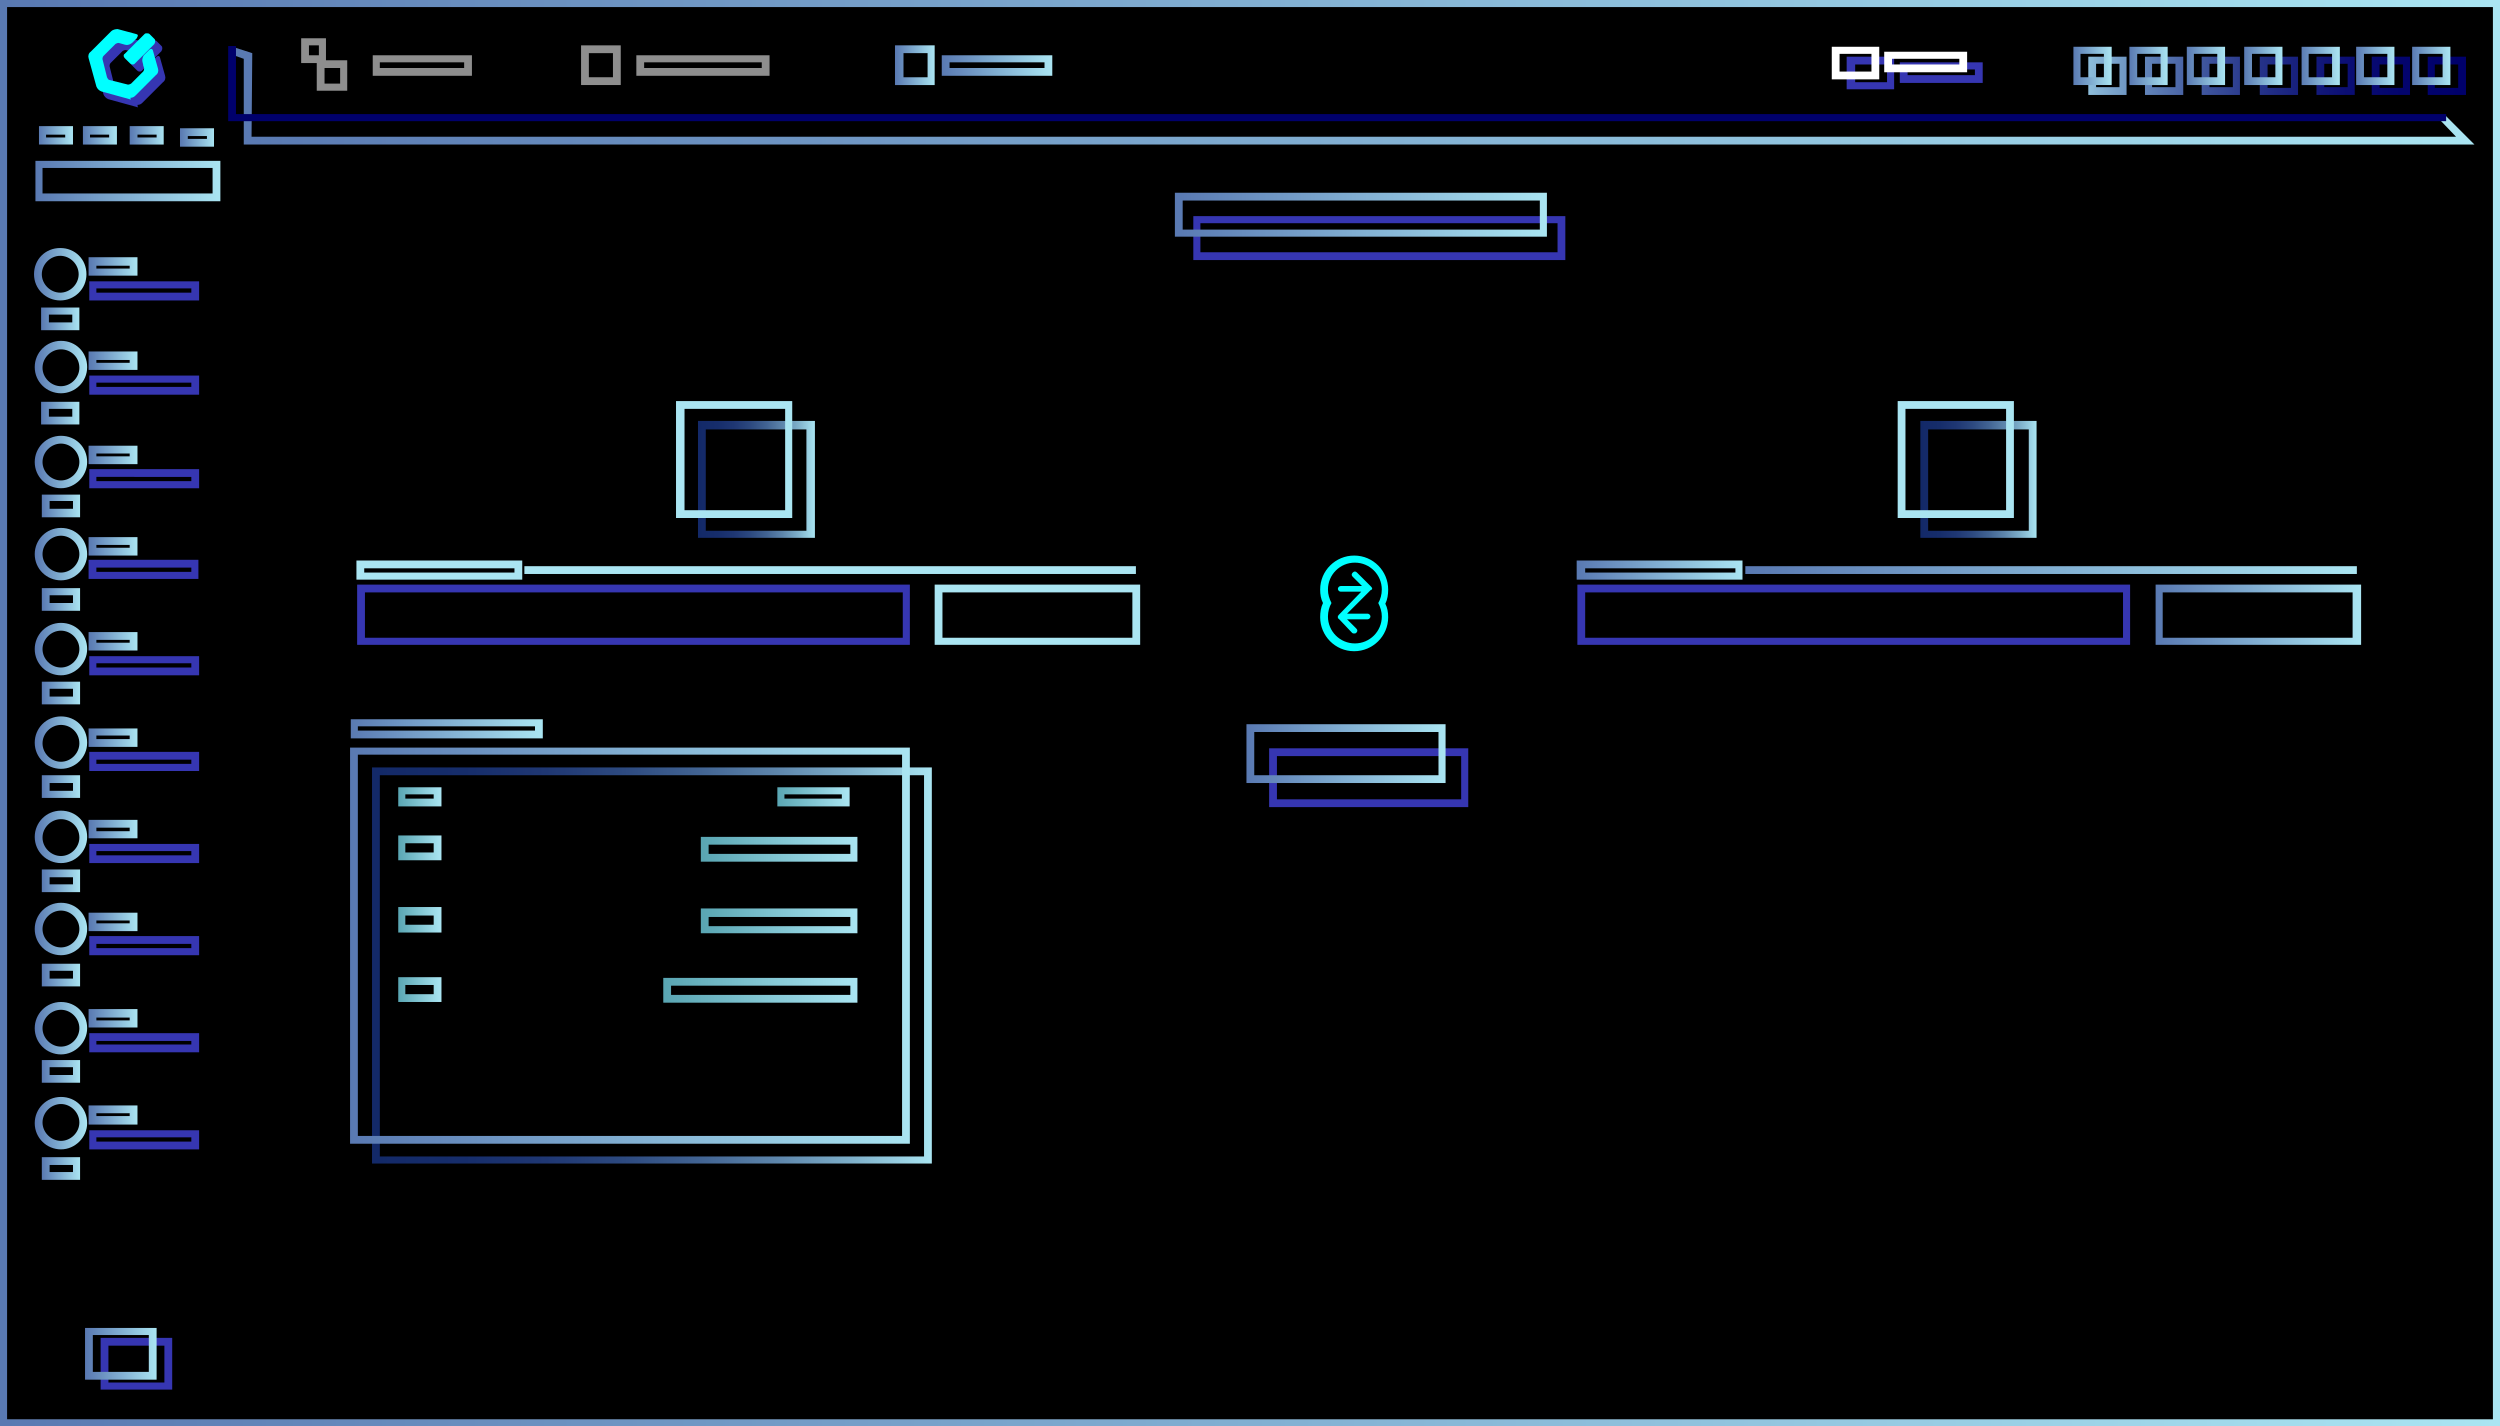 <?xml version="1.0" encoding="utf-8"?>
<!-- Generator: Adobe Illustrator 24.2.0, SVG Export Plug-In . SVG Version: 6.00 Build 0)  -->
<svg version="1.1" id="Capa_1" xmlns="http://www.w3.org/2000/svg" xmlns:xlink="http://www.w3.org/1999/xlink" x="0px" y="0px"
	 viewBox="0 0 352.8 201.3" style="enable-background:new 0 0 352.8 201.3;" xml:space="preserve">
<rect x="0" y="0" width="352.8" height="201.3" fill="#333333" stroke="none"/>
<style type="text/css">
	.st0{fill:#00006B;}
	.st1{fill:url(#SVGID_1_);}
	.st2{fill:url(#SVGID_2_);}
	.st3{fill:url(#SVGID_3_);}
	.st4{fill:url(#SVGID_4_);}
	.st5{fill:#AAE5F2;}
	.st6{fill:#3636B2;}
	.st7{fill:url(#SVGID_5_);}
	.st8{fill:url(#SVGID_6_);}
	.st9{fill:url(#SVGID_7_);}
	.st10{fill:url(#SVGID_8_);}
	.st11{fill:url(#SVGID_9_);}
	.st12{fill:url(#SVGID_10_);}
	.st13{fill:url(#SVGID_11_);}
	.st14{fill:url(#SVGID_12_);}
	.st15{fill:url(#SVGID_13_);}
	.st16{fill:url(#SVGID_14_);}
	.st17{fill:url(#SVGID_15_);}
	.st18{fill:#FFFFFF;}
	.st19{fill:url(#SVGID_16_);}
	.st20{fill:url(#SVGID_17_);}
	.st21{fill:url(#SVGID_18_);}
	.st22{fill:#8E8E8E;}
	.st23{fill:url(#SVGID_19_);}
	.st24{fill:url(#SVGID_20_);}
	.st25{fill:url(#SVGID_21_);}
	.st26{fill:url(#SVGID_22_);}
	.st27{fill:url(#SVGID_23_);}
	.st28{fill:url(#SVGID_24_);}
	.st29{fill:url(#SVGID_25_);}
	.st30{fill:url(#SVGID_26_);}
	.st31{fill:url(#SVGID_27_);}
	.st32{fill:url(#SVGID_28_);}
	.st33{fill:url(#SVGID_29_);}
	.st34{fill:url(#SVGID_30_);}
	.st35{fill:url(#SVGID_31_);}
	.st36{fill:url(#SVGID_32_);}
	.st37{fill:url(#SVGID_33_);}
	.st38{fill:url(#SVGID_34_);}
	.st39{fill:url(#SVGID_35_);}
	.st40{fill:url(#SVGID_36_);}
	.st41{fill:url(#SVGID_37_);}
	.st42{fill:url(#SVGID_38_);}
	.st43{fill:url(#SVGID_39_);}
	.st44{fill:url(#SVGID_40_);}
	.st45{fill:url(#SVGID_41_);}
	.st46{fill:url(#SVGID_42_);}
	.st47{fill:url(#SVGID_43_);}
	.st48{fill:url(#SVGID_44_);}
	.st49{fill:url(#SVGID_45_);}
	.st50{fill:url(#SVGID_46_);}
	.st51{fill:url(#SVGID_47_);}
	.st52{fill:url(#SVGID_48_);}
	.st53{fill:url(#SVGID_49_);}
	.st54{fill:url(#SVGID_50_);}
	.st55{fill:url(#SVGID_51_);}
	.st56{fill:url(#SVGID_52_);}
	.st57{fill:url(#SVGID_53_);}
	.st58{fill:url(#SVGID_54_);}
	.st59{fill:url(#SVGID_55_);}
	.st60{fill:url(#SVGID_56_);}
	.st61{fill:url(#SVGID_57_);}
	.st62{fill:url(#SVGID_58_);}
	.st63{fill:url(#SVGID_59_);}
	.st64{fill:url(#SVGID_60_);}
	.st65{fill:url(#SVGID_61_);}
	.st66{fill:url(#SVGID_62_);}
	.st67{fill:url(#SVGID_63_);}
	.st68{fill:url(#SVGID_64_);}
	.st69{fill:url(#SVGID_65_);}
	.st70{fill:url(#SVGID_66_);}
	.st71{fill:url(#SVGID_67_);}
	.st72{fill:url(#SVGID_68_);}
	.st73{fill:url(#SVGID_69_);}
	.st74{fill:url(#SVGID_70_);}
	.st75{fill:url(#SVGID_71_);}
	.st76{fill:url(#SVGID_72_);}
	.st77{fill:url(#SVGID_73_);}
	.st78{fill:url(#SVGID_74_);}
	.st79{fill:url(#SVGID_75_);}
	.st80{fill:url(#SVGID_76_);}
	.st81{fill:url(#SVGID_77_);}
	.st82{fill:url(#SVGID_78_);}
	.st83{fill:url(#SVGID_79_);}
	.st84{fill:url(#SVGID_80_);}
	.st85{fill:url(#SVGID_81_);}
	.st86{fill:url(#SVGID_82_);}
	.st87{fill:url(#SVGID_83_);}
	.st88{fill:url(#SVGID_84_);}
	.st89{fill:url(#SVGID_85_);}
	.st90{fill:url(#SVGID_86_);}
	.st91{fill:url(#SVGID_87_);}
	.st92{fill:url(#SVGID_88_);}
	.st93{fill:#00FFFF;}
	.st94{fill:url(#SVGID_89_);}
</style>
<g>
	<rect x="0.1" width="351.8" height="200.3"/>
	<g>
		<linearGradient id="SVGID_1_" gradientUnits="userSpaceOnUse" x1="0" y1="100.65" x2="352.8" y2="100.65">
			<stop  offset="0" style="stop-color:#5979B2"/>
			<stop  offset="1" style="stop-color:#AAE5F2"/>
		</linearGradient>
		<path class="st1" d="M351.8,1v199.3H1V1L351.8,1 M352.8,0H0v201.3h352.8C352.8,201.3,352.8,0,352.8,0z"/>
		<path class="st22" d="M66.6,10.7h-14V7.8h14V10.7z M53.6,9.6h11.9V8.8H53.6V9.6z"/>
		<path class="st22" d="M108.7,10.7H89.8V7.8h18.8V10.7z M90.9,9.6h16.6V8.8H90.9V9.6z"/>
		
			<linearGradient id="SVGID_2_" gradientUnits="userSpaceOnUse" x1="132.888" y1="192.607" x2="148.477" y2="192.607" gradientTransform="matrix(1 0 0 -1 0 201.89)">
			<stop  offset="0" style="stop-color:#5979B2"/>
			<stop  offset="1" style="stop-color:#AAE5F2"/>
		</linearGradient>
		<path class="st2" d="M148.5,10.7h-15.6V7.8h15.6V10.7z M134,9.6h13.4V8.8H134V9.6z"/>
		<path class="st6" d="M279.8,11.7h-11.7V8.8h11.7V11.7z M269.2,10.6h9.5V9.8h-9.5V10.6z"/>
		
			<linearGradient id="SVGID_3_" gradientUnits="userSpaceOnUse" x1="56.125" y1="89.449" x2="62.266" y2="89.449" gradientTransform="matrix(1 0 0 -1 0 201.89)">
			<stop  offset="0" style="stop-color:#59A5B2"/>
			<stop  offset="1" style="stop-color:#AAE5F2"/>
		</linearGradient>
		<path class="st3" d="M62.3,113.8h-6.1v-2.7h6.1V113.8z M57.2,112.7h4v-0.6h-4V112.7z"/>
		
			<linearGradient id="SVGID_4_" gradientUnits="userSpaceOnUse" x1="56.125" y1="82.224" x2="62.266" y2="82.224" gradientTransform="matrix(1 0 0 -1 0 201.89)">
			<stop  offset="0" style="stop-color:#59A5B2"/>
			<stop  offset="1" style="stop-color:#AAE5F2"/>
		</linearGradient>
		<path class="st4" d="M62.3,121.4h-6.1v-3.5h6.1V121.4z M57.2,120.3h4V119h-4V120.3z"/>
		
			<linearGradient id="SVGID_5_" gradientUnits="userSpaceOnUse" x1="56.125" y1="72.088" x2="62.266" y2="72.088" gradientTransform="matrix(1 0 0 -1 0 201.89)">
			<stop  offset="0" style="stop-color:#59A5B2"/>
			<stop  offset="1" style="stop-color:#AAE5F2"/>
		</linearGradient>
		<path class="st7" d="M62.3,131.6h-6.1V128h6.1V131.6z M57.2,130.5h4v-1.3h-4V130.5z"/>
		
			<linearGradient id="SVGID_6_" gradientUnits="userSpaceOnUse" x1="56.125" y1="62.254" x2="62.266" y2="62.254" gradientTransform="matrix(1 0 0 -1 0 201.89)">
			<stop  offset="0" style="stop-color:#59A5B2"/>
			<stop  offset="1" style="stop-color:#AAE5F2"/>
		</linearGradient>
		<path class="st8" d="M62.3,141.4h-6.1v-3.5h6.1V141.4z M57.2,140.3h4V139h-4V140.3z"/>
		
			<linearGradient id="SVGID_7_" gradientUnits="userSpaceOnUse" x1="98.94" y1="82.023" x2="121.072" y2="82.023" gradientTransform="matrix(1 0 0 -1 0 201.89)">
			<stop  offset="0" style="stop-color:#59A5B2"/>
			<stop  offset="1" style="stop-color:#AAE5F2"/>
		</linearGradient>
		<path class="st9" d="M121.1,121.6H98.9v-3.5h22.1V121.6z M100,120.5h20v-1.3h-20V120.5z"/>
		
			<linearGradient id="SVGID_8_" gradientUnits="userSpaceOnUse" x1="98.94" y1="71.988" x2="121.072" y2="71.988" gradientTransform="matrix(1 0 0 -1 0 201.89)">
			<stop  offset="0" style="stop-color:#59A5B2"/>
			<stop  offset="1" style="stop-color:#AAE5F2"/>
		</linearGradient>
		<path class="st10" d="M121.1,131.7H98.9v-3.5h22.1V131.7z M100,130.7h20v-1.3h-20V130.7z"/>
		
			<linearGradient id="SVGID_9_" gradientUnits="userSpaceOnUse" x1="93.633" y1="62.154" x2="121.072" y2="62.154" gradientTransform="matrix(1 0 0 -1 0 201.89)">
			<stop  offset="0" style="stop-color:#59A5B2"/>
			<stop  offset="1" style="stop-color:#AAE5F2"/>
		</linearGradient>
		<path class="st11" d="M121.1,141.5H93.6V138h27.4V141.5z M94.7,140.4H120v-1.3H94.7V140.4z"/>
		
			<linearGradient id="SVGID_10_" gradientUnits="userSpaceOnUse" x1="109.579" y1="89.449" x2="119.829" y2="89.449" gradientTransform="matrix(1 0 0 -1 0 201.89)">
			<stop  offset="0" style="stop-color:#59A5B2"/>
			<stop  offset="1" style="stop-color:#AAE5F2"/>
		</linearGradient>
		<path class="st12" d="M119.9,113.8h-10.2v-2.7h10.2V113.8z M110.7,112.7h8.1v-0.6h-8.1V112.7z"/>
		
			<linearGradient id="SVGID_11_" gradientUnits="userSpaceOnUse" x1="126.361" y1="192.658" x2="131.936" y2="192.658" gradientTransform="matrix(1 0 0 -1 0 201.89)">
			<stop  offset="0" style="stop-color:#5979B2"/>
			<stop  offset="1" style="stop-color:#AAE5F2"/>
		</linearGradient>
		<path class="st13" d="M131.9,12h-5.6V6.4h5.6V12z M127.5,10.9h3.4V7.5h-3.4V10.9z"/>
		<path class="st22" d="M87.6,12H82V6.4h5.6V12z M83.1,10.9h3.4V7.5h-3.4V10.9z"/>
		<path class="st22" d="M49,12.8h-4.3V8.5H49V12.8z M45.8,11.8H48V9.6h-2.2V11.8z"/>
		<path class="st22" d="M46,8.9h-3.5V5.4H46V8.9z M43.6,7.8H45V6.4h-1.4V7.8z"/>
		
			<linearGradient id="SVGID_12_" gradientUnits="userSpaceOnUse" x1="98.584" y1="134.255" x2="114.975" y2="134.255" gradientTransform="matrix(1 0 0 -1 0 201.89)">
			<stop  offset="0" style="stop-color:#132968"/>
			<stop  offset="0.164" style="stop-color:#162D6B"/>
			<stop  offset="0.311" style="stop-color:#1F3773"/>
			<stop  offset="0.451" style="stop-color:#2D4A80"/>
			<stop  offset="0.588" style="stop-color:#426493"/>
			<stop  offset="0.721" style="stop-color:#5D85AB"/>
			<stop  offset="0.853" style="stop-color:#7DAEC9"/>
			<stop  offset="0.98" style="stop-color:#A3DDEC"/>
			<stop  offset="1" style="stop-color:#AAE5F2"/>
		</linearGradient>
		<path class="st14" d="M115,75.9H98.5V59.4H115V75.9z M99.6,74.9h14.2V60.6H99.6V74.9z"/>
		
			<linearGradient id="SVGID_13_" gradientUnits="userSpaceOnUse" x1="271.04" y1="134.255" x2="287.43" y2="134.255" gradientTransform="matrix(1 0 0 -1 0 201.89)">
			<stop  offset="0" style="stop-color:#132968"/>
			<stop  offset="0.164" style="stop-color:#162D6B"/>
			<stop  offset="0.311" style="stop-color:#1F3773"/>
			<stop  offset="0.451" style="stop-color:#2D4A80"/>
			<stop  offset="0.588" style="stop-color:#426493"/>
			<stop  offset="0.721" style="stop-color:#5D85AB"/>
			<stop  offset="0.853" style="stop-color:#7DAEC9"/>
			<stop  offset="0.98" style="stop-color:#A3DDEC"/>
			<stop  offset="1" style="stop-color:#AAE5F2"/>
		</linearGradient>
		<path class="st15" d="M287.4,75.9H271V59.4h16.4V75.9z M272.1,74.9h14.2V60.6h-14.2V74.9z"/>
		<path class="st6" d="M207.2,113.9h-28.1v-8.3h28.1V113.9z M180.2,112.8h26v-6.1h-26V112.8z"/>
		
			<linearGradient id="SVGID_14_" gradientUnits="userSpaceOnUse" x1="52.474" y1="65.666" x2="131.486" y2="65.666" gradientTransform="matrix(1 0 0 -1 0 201.89)">
			<stop  offset="0" style="stop-color:#132968"/>
			<stop  offset="0.164" style="stop-color:#162D6B"/>
			<stop  offset="0.311" style="stop-color:#1F3773"/>
			<stop  offset="0.451" style="stop-color:#2D4A80"/>
			<stop  offset="0.588" style="stop-color:#426493"/>
			<stop  offset="0.721" style="stop-color:#5D85AB"/>
			<stop  offset="0.853" style="stop-color:#7DAEC9"/>
			<stop  offset="0.98" style="stop-color:#A3DDEC"/>
			<stop  offset="1" style="stop-color:#AAE5F2"/>
		</linearGradient>
		<path class="st16" d="M131.5,164.2h-79v-55.9h79V164.2z M53.6,163.2h76.8v-53.8H53.6V163.2z"/>
		<path class="st6" d="M169.4,35.6h50.4v-4.1h-50.4V35.6z M220.9,36.7h-52.5v-6.2h52.5V36.7z"/>
		<path class="st6" d="M267.3,12.6h-6.7V8h6.7V12.6L267.3,12.6z M261.8,11.6h4.5V9.1h-4.5V11.6z"/>
		<path class="st6" d="M24.3,196.1H14.2v-7.3h10.1V196.1z M15.3,195.1h7.9v-5.2h-7.9V195.1z"/>
		
			<linearGradient id="SVGID_15_" gradientUnits="userSpaceOnUse" x1="32.446" y1="188.393" x2="349.195" y2="188.393" gradientTransform="matrix(1 0 0 -1 0 201.89)">
			<stop  offset="0" style="stop-color:#5979B2"/>
			<stop  offset="1" style="stop-color:#AAE5F2"/>
		</linearGradient>
		<polygon class="st17" points="349.2,20.4 34.4,20.4 34.4,8.3 32.4,7.6 32.8,6.6 35.6,7.5 35.5,19.3 346.6,19.3 344.3,16.9 
			345,16.2 		"/>
		
			<linearGradient id="SVGID_16_" gradientUnits="userSpaceOnUse" x1="4.835" y1="163.155" x2="12.189" y2="163.155" gradientTransform="matrix(1 0 0 -1 0 201.89)">
			<stop  offset="0" style="stop-color:#5979B2"/>
			<stop  offset="1" style="stop-color:#AAE5F2"/>
		</linearGradient>
		<path class="st19" d="M8.5,42.4c-2,0-3.7-1.6-3.7-3.7S6.4,35,8.5,35s3.7,1.6,3.7,3.7S10.5,42.4,8.5,42.4z M8.5,36.1
			c-1.4,0-2.6,1.2-2.6,2.6s1.2,2.6,2.6,2.6s2.6-1.2,2.6-2.6l0,0C11.1,37.3,9.9,36.1,8.5,36.1z"/>
		
			<linearGradient id="SVGID_17_" gradientUnits="userSpaceOnUse" x1="4.948" y1="150.11" x2="12.302" y2="150.11" gradientTransform="matrix(1 0 0 -1 0 201.89)">
			<stop  offset="0" style="stop-color:#5979B2"/>
			<stop  offset="1" style="stop-color:#AAE5F2"/>
		</linearGradient>
		<path class="st20" d="M8.6,55.5c-2,0-3.7-1.6-3.7-3.7c0-2,1.6-3.7,3.7-3.7s3.7,1.6,3.7,3.7l0,0C12.3,53.9,10.6,55.5,8.6,55.5z
			 M8.6,49.3c-1.4,0-2.6,1.2-2.6,2.6c0,1.4,1.2,2.6,2.6,2.6s2.6-1.2,2.6-2.6l0,0C11.2,50.4,10,49.3,8.6,49.3L8.6,49.3L8.6,49.3z"/>
		
			<linearGradient id="SVGID_18_" gradientUnits="userSpaceOnUse" x1="4.948" y1="136.663" x2="12.302" y2="136.663" gradientTransform="matrix(1 0 0 -1 0 201.89)">
			<stop  offset="0" style="stop-color:#5979B2"/>
			<stop  offset="1" style="stop-color:#AAE5F2"/>
		</linearGradient>
		<path class="st21" d="M8.6,68.9c-2,0-3.7-1.6-3.7-3.7c0-2,1.6-3.7,3.7-3.7s3.7,1.6,3.7,3.7l0,0C12.3,67.2,10.6,68.9,8.6,68.9z
			 M8.6,62.6c-1.4,0-2.6,1.2-2.6,2.6c0,1.4,1.2,2.6,2.6,2.6s2.6-1.2,2.6-2.6C11.2,63.8,10,62.6,8.6,62.6z"/>
		
			<linearGradient id="SVGID_19_" gradientUnits="userSpaceOnUse" x1="4.948" y1="123.718" x2="12.302" y2="123.718" gradientTransform="matrix(1 0 0 -1 0 201.89)">
			<stop  offset="0" style="stop-color:#5979B2"/>
			<stop  offset="1" style="stop-color:#AAE5F2"/>
		</linearGradient>
		<path class="st23" d="M8.6,81.9c-2,0-3.7-1.6-3.7-3.7c0-2,1.6-3.7,3.7-3.7s3.7,1.6,3.7,3.7l0,0C12.3,80.2,10.6,81.9,8.6,81.9z
			 M8.6,75.6c-1.4,0-2.6,1.2-2.6,2.6c0,1.4,1.2,2.6,2.6,2.6s2.6-1.2,2.6-2.6l0,0C11.2,76.8,10,75.6,8.6,75.6L8.6,75.6z"/>
		
			<linearGradient id="SVGID_20_" gradientUnits="userSpaceOnUse" x1="4.948" y1="110.271" x2="12.302" y2="110.271" gradientTransform="matrix(1 0 0 -1 0 201.89)">
			<stop  offset="0" style="stop-color:#5979B2"/>
			<stop  offset="1" style="stop-color:#AAE5F2"/>
		</linearGradient>
		<path class="st24" d="M8.6,95.3c-2,0-3.7-1.6-3.7-3.7c0-2,1.6-3.7,3.7-3.7s3.7,1.6,3.7,3.7l0,0C12.3,93.6,10.6,95.3,8.6,95.3z
			 M8.6,89C7.2,89,6,90.2,6,91.6c0,1.4,1.2,2.6,2.6,2.6s2.6-1.2,2.6-2.6l0,0C11.2,90.2,10,89,8.6,89L8.6,89z"/>
		
			<linearGradient id="SVGID_21_" gradientUnits="userSpaceOnUse" x1="4.948" y1="97.126" x2="12.302" y2="97.126" gradientTransform="matrix(1 0 0 -1 0 201.89)">
			<stop  offset="0" style="stop-color:#5979B2"/>
			<stop  offset="1" style="stop-color:#AAE5F2"/>
		</linearGradient>
		<path class="st25" d="M8.6,108.5c-2,0-3.7-1.6-3.7-3.7c0-2,1.6-3.7,3.7-3.7s3.7,1.6,3.7,3.7l0,0C12.3,106.9,10.6,108.5,8.6,108.5z
			 M8.6,102.3c-1.4,0-2.6,1.2-2.6,2.6s1.2,2.6,2.6,2.6s2.6-1.2,2.6-2.6l0,0C11.2,103.4,10,102.3,8.6,102.3L8.6,102.3z"/>
		
			<linearGradient id="SVGID_22_" gradientUnits="userSpaceOnUse" x1="4.948" y1="83.779" x2="12.302" y2="83.779" gradientTransform="matrix(1 0 0 -1 0 201.89)">
			<stop  offset="0" style="stop-color:#5979B2"/>
			<stop  offset="1" style="stop-color:#AAE5F2"/>
		</linearGradient>
		<path class="st26" d="M8.6,121.8c-2,0-3.7-1.6-3.7-3.7c0-2,1.6-3.7,3.7-3.7s3.7,1.6,3.7,3.7l0,0C12.3,120.2,10.6,121.8,8.6,121.8z
			 M8.6,115.6c-1.4,0-2.6,1.2-2.6,2.6c0,1.4,1.2,2.6,2.6,2.6s2.6-1.2,2.6-2.6l0,0C11.2,116.7,10,115.6,8.6,115.6L8.6,115.6z"/>
		
			<linearGradient id="SVGID_23_" gradientUnits="userSpaceOnUse" x1="4.948" y1="70.834" x2="12.302" y2="70.834" gradientTransform="matrix(1 0 0 -1 0 201.89)">
			<stop  offset="0" style="stop-color:#5979B2"/>
			<stop  offset="1" style="stop-color:#AAE5F2"/>
		</linearGradient>
		<path class="st27" d="M8.6,134.8c-2,0-3.7-1.6-3.7-3.7c0-2,1.6-3.7,3.7-3.7s3.7,1.6,3.7,3.7l0,0C12.3,133.2,10.6,134.8,8.6,134.8z
			 M8.6,128.5c-1.4,0-2.6,1.2-2.6,2.6s1.2,2.6,2.6,2.6s2.6-1.2,2.6-2.6C11.2,129.7,10,128.5,8.6,128.5L8.6,128.5z"/>
		
			<linearGradient id="SVGID_24_" gradientUnits="userSpaceOnUse" x1="4.948" y1="56.785" x2="12.302" y2="56.785" gradientTransform="matrix(1 0 0 -1 0 201.89)">
			<stop  offset="0" style="stop-color:#5979B2"/>
			<stop  offset="1" style="stop-color:#AAE5F2"/>
		</linearGradient>
		<path class="st28" d="M8.6,148.8c-2,0-3.7-1.6-3.7-3.7c0-2,1.6-3.7,3.7-3.7s3.7,1.6,3.7,3.7l0,0C12.3,147.1,10.6,148.8,8.6,148.8z
			 M8.6,142.5c-1.4,0-2.6,1.2-2.6,2.6c0,1.4,1.2,2.6,2.6,2.6s2.6-1.2,2.6-2.6C11.2,143.7,10,142.5,8.6,142.5L8.6,142.5z"/>
		
			<linearGradient id="SVGID_25_" gradientUnits="userSpaceOnUse" x1="4.948" y1="43.439" x2="12.302" y2="43.439" gradientTransform="matrix(1 0 0 -1 0 201.89)">
			<stop  offset="0" style="stop-color:#5979B2"/>
			<stop  offset="1" style="stop-color:#AAE5F2"/>
		</linearGradient>
		<path class="st29" d="M8.6,162.2c-2,0-3.7-1.6-3.7-3.7c0-2,1.6-3.7,3.7-3.7s3.7,1.6,3.7,3.7l0,0C12.3,160.5,10.6,162.2,8.6,162.2z
			 M8.6,155.8c-1.4,0-2.6,1.2-2.6,2.6c0,1.4,1.2,2.6,2.6,2.6s2.6-1.2,2.6-2.6C11.2,157,10,155.8,8.6,155.8L8.6,155.8L8.6,155.8z"/>
		
			<linearGradient id="SVGID_26_" gradientUnits="userSpaceOnUse" x1="12.547" y1="164.259" x2="19.413" y2="164.259" gradientTransform="matrix(1 0 0 -1 0 201.89)">
			<stop  offset="0" style="stop-color:#5979B2"/>
			<stop  offset="1" style="stop-color:#AAE5F2"/>
		</linearGradient>
		<path class="st30" d="M19.4,38.9h-6.9v-2.6h6.9V38.9z M13.6,37.9h4.7v-0.4h-4.7V37.9z"/>
		<path class="st18" d="M277.6,10.2h-11.7V7.3h11.7V10.2z M267,9.1h9.5V8.3H267V9.1z"/>
		
			<linearGradient id="SVGID_27_" gradientUnits="userSpaceOnUse" x1="5.437" y1="182.823" x2="10.278" y2="182.823" gradientTransform="matrix(1 0 0 -1 0 201.89)">
			<stop  offset="0" style="stop-color:#5979B2"/>
			<stop  offset="1" style="stop-color:#AAE5F2"/>
		</linearGradient>
		<path class="st31" d="M10.3,20.4H5.5v-2.6h4.8V20.4z M6.5,19.4h2.7V19H6.5V19.4z"/>
		
			<linearGradient id="SVGID_28_" gradientUnits="userSpaceOnUse" x1="11.677" y1="182.823" x2="16.517" y2="182.823" gradientTransform="matrix(1 0 0 -1 0 201.89)">
			<stop  offset="0" style="stop-color:#5979B2"/>
			<stop  offset="1" style="stop-color:#AAE5F2"/>
		</linearGradient>
		<path class="st32" d="M16.5,20.4h-4.8v-2.6h4.8V20.4z M12.7,19.4h2.7V19h-2.7V19.4z"/>
		
			<linearGradient id="SVGID_29_" gradientUnits="userSpaceOnUse" x1="18.336" y1="182.823" x2="23.177" y2="182.823" gradientTransform="matrix(1 0 0 -1 0 201.89)">
			<stop  offset="0" style="stop-color:#5979B2"/>
			<stop  offset="1" style="stop-color:#AAE5F2"/>
		</linearGradient>
		<path class="st33" d="M23.1,20.4h-4.8v-2.6h4.8V20.4z M19.4,19.4h2.7V19h-2.7V19.4z"/>
		
			<linearGradient id="SVGID_30_" gradientUnits="userSpaceOnUse" x1="25.436" y1="182.522" x2="30.277" y2="182.522" gradientTransform="matrix(1 0 0 -1 0 201.89)">
			<stop  offset="0" style="stop-color:#5979B2"/>
			<stop  offset="1" style="stop-color:#AAE5F2"/>
		</linearGradient>
		<path class="st34" d="M30.2,20.7h-4.8v-2.6h4.8V20.7z M26.5,19.6h2.7v-0.4h-2.7V19.6z"/>
		<path class="st6" d="M28.1,42.4H12.6v-2.7h15.5V42.4z M13.6,41.3H27v-0.6H13.6V41.3z"/>
		
			<linearGradient id="SVGID_31_" gradientUnits="userSpaceOnUse" x1="12.547" y1="151.013" x2="19.413" y2="151.013" gradientTransform="matrix(1 0 0 -1 0 201.89)">
			<stop  offset="0" style="stop-color:#5979B2"/>
			<stop  offset="1" style="stop-color:#AAE5F2"/>
		</linearGradient>
		<path class="st35" d="M19.4,52.2h-6.9v-2.6h6.9V52.2z M13.6,51.2h4.7v-0.4h-4.7V51.2z"/>
		<path class="st6" d="M28.1,55.7H12.6V53h15.5V55.7z M13.6,54.6H27V54H13.6V54.6z"/>
		<path class="st5" d="M73.7,81.8H50.3v-2.7h23.4V81.8z M51.4,80.8h21.2v-0.6H51.4V80.8z"/>
		
			<linearGradient id="SVGID_32_" gradientUnits="userSpaceOnUse" x1="49.396" y1="99.082" x2="76.584" y2="99.082" gradientTransform="matrix(1 0 0 -1 0 201.89)">
			<stop  offset="0" style="stop-color:#5979B2"/>
			<stop  offset="1" style="stop-color:#AAE5F2"/>
		</linearGradient>
		<path class="st36" d="M76.6,104.2H49.5v-2.7h27.1V104.2z M50.5,103.1h25v-0.6h-25V103.1z"/>
		
			<linearGradient id="SVGID_33_" gradientUnits="userSpaceOnUse" x1="12.547" y1="137.666" x2="19.413" y2="137.666" gradientTransform="matrix(1 0 0 -1 0 201.89)">
			<stop  offset="0" style="stop-color:#5979B2"/>
			<stop  offset="1" style="stop-color:#AAE5F2"/>
		</linearGradient>
		<path class="st37" d="M19.4,65.5h-6.9v-2.6h6.9V65.5z M13.6,64.4h4.7V64h-4.7V64.4z"/>
		<path class="st6" d="M28.1,68.9H12.6v-2.7h15.5V68.9z M13.6,67.9H27v-0.6H13.6V67.9z"/>
		<path class="st6" d="M28,81.7H12.5V79H28V81.7z M13.6,80.7H27v-0.6H13.6V80.7z"/>
		
			<linearGradient id="SVGID_34_" gradientUnits="userSpaceOnUse" x1="12.547" y1="124.822" x2="19.413" y2="124.822" gradientTransform="matrix(1 0 0 -1 0 201.89)">
			<stop  offset="0" style="stop-color:#5979B2"/>
			<stop  offset="1" style="stop-color:#AAE5F2"/>
		</linearGradient>
		<path class="st38" d="M19.4,78.4h-6.9v-2.6h6.9V78.4z M13.6,77.3h4.7v-0.4h-4.7V77.3z"/>
		
			<linearGradient id="SVGID_35_" gradientUnits="userSpaceOnUse" x1="12.547" y1="111.375" x2="19.413" y2="111.375" gradientTransform="matrix(1 0 0 -1 0 201.89)">
			<stop  offset="0" style="stop-color:#5979B2"/>
			<stop  offset="1" style="stop-color:#AAE5F2"/>
		</linearGradient>
		<path class="st39" d="M19.4,91.8h-6.9v-2.6h6.9V91.8z M13.6,90.7h4.7v-0.4h-4.7V90.7z"/>
		<path class="st6" d="M28.1,95.3H12.6v-2.7h15.5V95.3z M13.6,94.2H27v-0.6H13.6V94.2z"/>
		
			<linearGradient id="SVGID_36_" gradientUnits="userSpaceOnUse" x1="12.547" y1="97.828" x2="19.413" y2="97.828" gradientTransform="matrix(1 0 0 -1 0 201.89)">
			<stop  offset="0" style="stop-color:#5979B2"/>
			<stop  offset="1" style="stop-color:#AAE5F2"/>
		</linearGradient>
		<path class="st40" d="M19.4,105.4h-6.9v-2.6h6.9V105.4z M13.6,104.3h4.7v-0.5h-4.7V104.3z"/>
		<path class="st6" d="M28.1,108.8H12.6v-2.7h15.5V108.8z M13.6,107.8H27v-0.6H13.6V107.8z"/>
		
			<linearGradient id="SVGID_37_" gradientUnits="userSpaceOnUse" x1="12.547" y1="84.883" x2="19.413" y2="84.883" gradientTransform="matrix(1 0 0 -1 0 201.89)">
			<stop  offset="0" style="stop-color:#5979B2"/>
			<stop  offset="1" style="stop-color:#AAE5F2"/>
		</linearGradient>
		<path class="st41" d="M19.4,118.3h-6.9v-2.6h6.9V118.3z M13.6,117.3h4.7v-0.5h-4.7V117.3z"/>
		<path class="st6" d="M28.1,121.8H12.6v-2.7h15.5V121.8z M13.6,120.7H27v-0.6H13.6V120.7z"/>
		
			<linearGradient id="SVGID_38_" gradientUnits="userSpaceOnUse" x1="12.547" y1="71.838" x2="19.413" y2="71.838" gradientTransform="matrix(1 0 0 -1 0 201.89)">
			<stop  offset="0" style="stop-color:#5979B2"/>
			<stop  offset="1" style="stop-color:#AAE5F2"/>
		</linearGradient>
		<path class="st42" d="M19.4,131.4h-6.9v-2.6h6.9V131.4z M13.6,130.3h4.7v-0.4h-4.7V130.3z"/>
		<path class="st6" d="M28.1,134.8H12.6v-2.7h15.5V134.8z M13.6,133.8H27v-0.6H13.6V133.8z"/>
		
			<linearGradient id="SVGID_39_" gradientUnits="userSpaceOnUse" x1="12.547" y1="58.19" x2="19.413" y2="58.19" gradientTransform="matrix(1 0 0 -1 0 201.89)">
			<stop  offset="0" style="stop-color:#5979B2"/>
			<stop  offset="1" style="stop-color:#AAE5F2"/>
		</linearGradient>
		<path class="st43" d="M19.4,145h-6.9v-2.6h6.9V145z M13.6,144h4.7v-0.4h-4.7V144z"/>
		<path class="st6" d="M28.1,148.5H12.6v-2.7h15.5V148.5z M13.6,147.4H27v-0.5H13.6V147.4z"/>
		
			<linearGradient id="SVGID_40_" gradientUnits="userSpaceOnUse" x1="12.547" y1="44.543" x2="19.413" y2="44.543" gradientTransform="matrix(1 0 0 -1 0 201.89)">
			<stop  offset="0" style="stop-color:#5979B2"/>
			<stop  offset="1" style="stop-color:#AAE5F2"/>
		</linearGradient>
		<path class="st44" d="M19.4,158.7h-6.9V156h6.9V158.7z M13.6,157.5h4.7v-0.4h-4.7V157.5z"/>
		<path class="st6" d="M28.1,162.2H12.6v-2.7h15.5V162.2z M13.6,161.1H27v-0.6H13.6V161.1z"/>
		
			<linearGradient id="SVGID_41_" gradientUnits="userSpaceOnUse" x1="5.818" y1="156.933" x2="11.236" y2="156.933" gradientTransform="matrix(1 0 0 -1 0 201.89)">
			<stop  offset="0" style="stop-color:#5979B2"/>
			<stop  offset="1" style="stop-color:#AAE5F2"/>
		</linearGradient>
		<path class="st45" d="M11.2,46.6H5.8v-3.2h5.4L11.2,46.6L11.2,46.6z M6.9,45.5h3.3v-1.1H6.9V45.5z"/>
		
			<linearGradient id="SVGID_42_" gradientUnits="userSpaceOnUse" x1="5.799" y1="143.587" x2="11.216" y2="143.587" gradientTransform="matrix(1 0 0 -1 0 201.89)">
			<stop  offset="0" style="stop-color:#5979B2"/>
			<stop  offset="1" style="stop-color:#AAE5F2"/>
		</linearGradient>
		<path class="st46" d="M11.2,59.9H5.8v-3.2h5.4L11.2,59.9L11.2,59.9z M6.9,58.8h3.3v-1.1H6.9V58.8z"/>
		
			<linearGradient id="SVGID_43_" gradientUnits="userSpaceOnUse" x1="5.916" y1="130.542" x2="11.334" y2="130.542" gradientTransform="matrix(1 0 0 -1 0 201.89)">
			<stop  offset="0" style="stop-color:#5979B2"/>
			<stop  offset="1" style="stop-color:#AAE5F2"/>
		</linearGradient>
		<path class="st47" d="M11.3,73H5.9v-3.2h5.4L11.3,73L11.3,73z M7,71.8h3.3v-1.1H7V71.8z"/>
		
			<linearGradient id="SVGID_44_" gradientUnits="userSpaceOnUse" x1="5.916" y1="117.296" x2="11.334" y2="117.296" gradientTransform="matrix(1 0 0 -1 0 201.89)">
			<stop  offset="0" style="stop-color:#5979B2"/>
			<stop  offset="1" style="stop-color:#AAE5F2"/>
		</linearGradient>
		<path class="st48" d="M11.3,86.2H5.9V83h5.4L11.3,86.2L11.3,86.2z M7,85.1h3.3V84H7V85.1z"/>
		
			<linearGradient id="SVGID_45_" gradientUnits="userSpaceOnUse" x1="5.916" y1="104.049" x2="11.334" y2="104.049" gradientTransform="matrix(1 0 0 -1 0 201.89)">
			<stop  offset="0" style="stop-color:#5979B2"/>
			<stop  offset="1" style="stop-color:#AAE5F2"/>
		</linearGradient>
		<path class="st49" d="M11.3,99.4H5.9v-3.2h5.4L11.3,99.4L11.3,99.4z M7,98.3h3.3v-1.1H7V98.3z"/>
		
			<linearGradient id="SVGID_46_" gradientUnits="userSpaceOnUse" x1="5.916" y1="90.904" x2="11.334" y2="90.904" gradientTransform="matrix(1 0 0 -1 0 201.89)">
			<stop  offset="0" style="stop-color:#5979B2"/>
			<stop  offset="1" style="stop-color:#AAE5F2"/>
		</linearGradient>
		<path class="st50" d="M11.3,112.6H5.9v-3.2h5.4L11.3,112.6L11.3,112.6z M7,111.6h3.3v-1.1H7V111.6z"/>
		
			<linearGradient id="SVGID_47_" gradientUnits="userSpaceOnUse" x1="5.916" y1="77.557" x2="11.334" y2="77.557" gradientTransform="matrix(1 0 0 -1 0 201.89)">
			<stop  offset="0" style="stop-color:#5979B2"/>
			<stop  offset="1" style="stop-color:#AAE5F2"/>
		</linearGradient>
		<path class="st51" d="M11.3,125.9H5.9v-3.2h5.4L11.3,125.9L11.3,125.9z M7,124.8h3.3v-1H7V124.8z"/>
		
			<linearGradient id="SVGID_48_" gradientUnits="userSpaceOnUse" x1="5.916" y1="64.311" x2="11.334" y2="64.311" gradientTransform="matrix(1 0 0 -1 0 201.89)">
			<stop  offset="0" style="stop-color:#5979B2"/>
			<stop  offset="1" style="stop-color:#AAE5F2"/>
		</linearGradient>
		<path class="st52" d="M11.3,139.2H5.9V136h5.4L11.3,139.2L11.3,139.2z M7,138.1h3.3V137H7V138.1z"/>
		
			<linearGradient id="SVGID_49_" gradientUnits="userSpaceOnUse" x1="5.916" y1="50.664" x2="11.334" y2="50.664" gradientTransform="matrix(1 0 0 -1 0 201.89)">
			<stop  offset="0" style="stop-color:#5979B2"/>
			<stop  offset="1" style="stop-color:#AAE5F2"/>
		</linearGradient>
		<path class="st53" d="M11.3,152.8H5.9v-3.2h5.4L11.3,152.8L11.3,152.8z M7,151.7h3.3v-1.1H7V151.7z"/>
		
			<linearGradient id="SVGID_50_" gradientUnits="userSpaceOnUse" x1="5.916" y1="37.016" x2="11.334" y2="37.016" gradientTransform="matrix(1 0 0 -1 0 201.89)">
			<stop  offset="0" style="stop-color:#5979B2"/>
			<stop  offset="1" style="stop-color:#AAE5F2"/>
		</linearGradient>
		<path class="st54" d="M11.3,166.5H5.9v-3.2h5.4L11.3,166.5L11.3,166.5z M7,165.4h3.3v-1H7V165.4z"/>
		
			<linearGradient id="SVGID_51_" gradientUnits="userSpaceOnUse" x1="4.948" y1="176.351" x2="31.085" y2="176.351" gradientTransform="matrix(1 0 0 -1 0 201.89)">
			<stop  offset="0" style="stop-color:#5979B2"/>
			<stop  offset="1" style="stop-color:#AAE5F2"/>
		</linearGradient>
		<path class="st55" d="M31.1,28.4H5v-5.7h26.1V28.4z M6,27.3h24v-3.6H6V27.3z"/>
		<path class="st5" d="M111.9,73.1H95.4V56.6h16.4V73.1z M96.6,72h14.2V57.7H96.6V72z"/>
		<path class="st6" d="M128.4,91h-78v-8.5h78V91z M51.5,90h75.9v-6.4H51.5L51.5,90L51.5,90z"/>
		<path class="st5" d="M160.9,91h-29v-8.5h29V91z M133,90h26.8v-6.4H133V90z"/>
		<rect x="74" y="79.9" class="st5" width="86.3" height="1.1"/>
		
			<linearGradient id="SVGID_52_" gradientUnits="userSpaceOnUse" x1="222.593" y1="121.46" x2="245.985" y2="121.46" gradientTransform="matrix(1 0 0 -1 0 201.89)">
			<stop  offset="0" style="stop-color:#5979B2"/>
			<stop  offset="1" style="stop-color:#AAE5F2"/>
		</linearGradient>
		<path class="st56" d="M245.9,81.8h-23.4v-2.7h23.4V81.8z M223.7,80.8h21.2v-0.6h-21.2V80.8z"/>
		<path class="st5" d="M284.2,73.1h-16.4V56.6h16.4V73.1z M268.9,72h14.2V57.7h-14.2V72z"/>
		<path class="st6" d="M300.6,91h-78v-8.5h78V91L300.6,91z M223.7,90h75.9v-6.4h-75.9V90z"/>
		
			<linearGradient id="SVGID_53_" gradientUnits="userSpaceOnUse" x1="304.173" y1="115.138" x2="333.179" y2="115.138" gradientTransform="matrix(1 0 0 -1 0 201.89)">
			<stop  offset="0" style="stop-color:#5979B2"/>
			<stop  offset="1" style="stop-color:#AAE5F2"/>
		</linearGradient>
		<path class="st57" d="M333.2,91h-29v-8.5h29V91z M305.2,90h26.8v-6.4h-26.8V90z"/>
		
			<linearGradient id="SVGID_54_" gradientUnits="userSpaceOnUse" x1="246.349" y1="121.46" x2="332.671" y2="121.46" gradientTransform="matrix(1 0 0 -1 0 201.89)">
			<stop  offset="0" style="stop-color:#5979B2"/>
			<stop  offset="1" style="stop-color:#AAE5F2"/>
		</linearGradient>
		<rect x="246.3" y="79.9" class="st58" width="86.3" height="1.1"/>
		
			<linearGradient id="SVGID_55_" gradientUnits="userSpaceOnUse" x1="175.849" y1="95.57" x2="203.989" y2="95.57" gradientTransform="matrix(1 0 0 -1 0 201.89)">
			<stop  offset="0" style="stop-color:#5979B2"/>
			<stop  offset="1" style="stop-color:#AAE5F2"/>
		</linearGradient>
		<path class="st59" d="M204,110.5h-28.1v-8.3H204V110.5z M177,109.4h26v-6.1h-26V109.4z"/>
		
			<linearGradient id="SVGID_56_" gradientUnits="userSpaceOnUse" x1="49.37" y1="68.476" x2="128.382" y2="68.476" gradientTransform="matrix(1 0 0 -1 0 201.89)">
			<stop  offset="0" style="stop-color:#5979B2"/>
			<stop  offset="1" style="stop-color:#AAE5F2"/>
		</linearGradient>
		<path class="st60" d="M128.4,161.4h-79v-55.9h79V161.4z M50.5,160.3h76.8v-53.8H50.5L50.5,160.3L50.5,160.3z"/>
		<path class="st18" d="M265.2,11.2h-6.7V6.6h6.7V11.2z M259.6,10.1h4.5V7.6h-4.5V10.1z"/>
		<polygon class="st0" points="345.2,17.1 32.2,17.1 32.2,6.5 33.3,6.5 33.3,16.1 345.2,16.1 		"/>
		
			<linearGradient id="SVGID_57_" gradientUnits="userSpaceOnUse" x1="347.56" y1="191.233" x2="289.878" y2="191.123" gradientTransform="matrix(1 0 0 -1 0 201.89)">
			<stop  offset="0" style="stop-color:#00006B"/>
			<stop  offset="0.15" style="stop-color:#03046D"/>
			<stop  offset="0.284" style="stop-color:#0B0E74"/>
			<stop  offset="0.412" style="stop-color:#18217E"/>
			<stop  offset="0.537" style="stop-color:#2B3B8E"/>
			<stop  offset="0.659" style="stop-color:#445CA1"/>
			<stop  offset="0.779" style="stop-color:#6285B9"/>
			<stop  offset="0.896" style="stop-color:#86B4D5"/>
			<stop  offset="1" style="stop-color:#AAE5F2"/>
		</linearGradient>
		<path class="st61" d="M300.1,13.4h-5.4V8h5.4V13.4z M295.8,12.3h3.3V9h-3.3V12.3z"/>
		
			<linearGradient id="SVGID_58_" gradientUnits="userSpaceOnUse" x1="347.56" y1="191.217" x2="289.878" y2="191.108" gradientTransform="matrix(1 0 0 -1 0 201.89)">
			<stop  offset="0" style="stop-color:#00006B"/>
			<stop  offset="0.15" style="stop-color:#03046D"/>
			<stop  offset="0.284" style="stop-color:#0B0E74"/>
			<stop  offset="0.412" style="stop-color:#18217E"/>
			<stop  offset="0.537" style="stop-color:#2B3B8E"/>
			<stop  offset="0.659" style="stop-color:#445CA1"/>
			<stop  offset="0.779" style="stop-color:#6285B9"/>
			<stop  offset="0.896" style="stop-color:#86B4D5"/>
			<stop  offset="1" style="stop-color:#AAE5F2"/>
		</linearGradient>
		<path class="st62" d="M308.1,13.4h-5.4V8h5.4V13.4z M303.7,12.3h3.3V9h-3.3V12.3z"/>
		
			<linearGradient id="SVGID_59_" gradientUnits="userSpaceOnUse" x1="347.56" y1="191.202" x2="289.878" y2="191.093" gradientTransform="matrix(1 0 0 -1 0 201.89)">
			<stop  offset="0" style="stop-color:#00006B"/>
			<stop  offset="0.15" style="stop-color:#03046D"/>
			<stop  offset="0.284" style="stop-color:#0B0E74"/>
			<stop  offset="0.412" style="stop-color:#18217E"/>
			<stop  offset="0.537" style="stop-color:#2B3B8E"/>
			<stop  offset="0.659" style="stop-color:#445CA1"/>
			<stop  offset="0.779" style="stop-color:#6285B9"/>
			<stop  offset="0.896" style="stop-color:#86B4D5"/>
			<stop  offset="1" style="stop-color:#AAE5F2"/>
		</linearGradient>
		<path class="st63" d="M316.1,13.4h-5.4V8h5.4V13.4z M311.8,12.3h3.3V9h-3.3V12.3z"/>
		
			<linearGradient id="SVGID_60_" gradientUnits="userSpaceOnUse" x1="347.56" y1="191.187" x2="289.878" y2="191.078" gradientTransform="matrix(1 0 0 -1 0 201.89)">
			<stop  offset="0" style="stop-color:#00006B"/>
			<stop  offset="0.15" style="stop-color:#03046D"/>
			<stop  offset="0.284" style="stop-color:#0B0E74"/>
			<stop  offset="0.412" style="stop-color:#18217E"/>
			<stop  offset="0.537" style="stop-color:#2B3B8E"/>
			<stop  offset="0.659" style="stop-color:#445CA1"/>
			<stop  offset="0.779" style="stop-color:#6285B9"/>
			<stop  offset="0.896" style="stop-color:#86B4D5"/>
			<stop  offset="1" style="stop-color:#AAE5F2"/>
		</linearGradient>
		<path class="st64" d="M324.3,13.4h-5.4V8h5.4V13.4z M320,12.4h3.3V9.1H320V12.4z"/>
		
			<linearGradient id="SVGID_61_" gradientUnits="userSpaceOnUse" x1="347.56" y1="191.172" x2="289.878" y2="191.062" gradientTransform="matrix(1 0 0 -1 0 201.89)">
			<stop  offset="0" style="stop-color:#00006B"/>
			<stop  offset="0.15" style="stop-color:#03046D"/>
			<stop  offset="0.284" style="stop-color:#0B0E74"/>
			<stop  offset="0.412" style="stop-color:#18217E"/>
			<stop  offset="0.537" style="stop-color:#2B3B8E"/>
			<stop  offset="0.659" style="stop-color:#445CA1"/>
			<stop  offset="0.779" style="stop-color:#6285B9"/>
			<stop  offset="0.896" style="stop-color:#86B4D5"/>
			<stop  offset="1" style="stop-color:#AAE5F2"/>
		</linearGradient>
		<path class="st65" d="M332.3,13.4h-5.4V8h5.4V13.4z M328,12.3h3.3V9H328V12.3z"/>
		
			<linearGradient id="SVGID_62_" gradientUnits="userSpaceOnUse" x1="347.56" y1="191.157" x2="289.878" y2="191.048" gradientTransform="matrix(1 0 0 -1 0 201.89)">
			<stop  offset="0" style="stop-color:#00006B"/>
			<stop  offset="0.15" style="stop-color:#03046D"/>
			<stop  offset="0.284" style="stop-color:#0B0E74"/>
			<stop  offset="0.412" style="stop-color:#18217E"/>
			<stop  offset="0.537" style="stop-color:#2B3B8E"/>
			<stop  offset="0.659" style="stop-color:#445CA1"/>
			<stop  offset="0.779" style="stop-color:#6285B9"/>
			<stop  offset="0.896" style="stop-color:#86B4D5"/>
			<stop  offset="1" style="stop-color:#AAE5F2"/>
		</linearGradient>
		<path class="st66" d="M340.1,13.4h-5.4V8h5.4V13.4z M335.8,12.4h3.3V9.1h-3.3V12.4z"/>
		
			<linearGradient id="SVGID_63_" gradientUnits="userSpaceOnUse" x1="347.56" y1="191.142" x2="289.878" y2="191.033" gradientTransform="matrix(1 0 0 -1 0 201.89)">
			<stop  offset="0" style="stop-color:#00006B"/>
			<stop  offset="0.15" style="stop-color:#03046D"/>
			<stop  offset="0.284" style="stop-color:#0B0E74"/>
			<stop  offset="0.412" style="stop-color:#18217E"/>
			<stop  offset="0.537" style="stop-color:#2B3B8E"/>
			<stop  offset="0.659" style="stop-color:#445CA1"/>
			<stop  offset="0.779" style="stop-color:#6285B9"/>
			<stop  offset="0.896" style="stop-color:#86B4D5"/>
			<stop  offset="1" style="stop-color:#AAE5F2"/>
		</linearGradient>
		<path class="st67" d="M348,13.4h-5.4V8h5.4V13.4z M343.6,12.4h3.3V9.1h-3.3V12.4z"/>
		
			<linearGradient id="SVGID_64_" gradientUnits="userSpaceOnUse" x1="12.077" y1="10.876" x2="22.15" y2="10.876" gradientTransform="matrix(1 0 0 -1 0 201.89)">
			<stop  offset="0" style="stop-color:#5979B2"/>
			<stop  offset="1" style="stop-color:#AAE5F2"/>
		</linearGradient>
		<path class="st68" d="M22.1,194.7H12v-7.3h10.1V194.7z M13.1,193.6H21v-5.2h-7.9V193.6z"/>
		<g>
			<path class="st6" d="M19.3,9.9l-0.7-0.7c-0.2-0.2-0.2-0.5,0-0.6l0.2-0.2l2.6-2.6c0.1-0.1,0.2-0.1,0.3-0.1c0.1,0,0.3,0,0.4,0.1
				l0.4,0.4l0.3,0.3c0.1,0.1,0.1,0.2,0.1,0.4c0,0.1-0.1,0.2-0.1,0.3l-2,2l-0.1,0.1l-0.5,0.5L20,10c-0.1,0.1-0.2,0.1-0.3,0.1
				C19.5,10.1,19.4,10,19.3,9.9z M19.3,15.1l-4-1.1c-0.3-0.1-0.6-0.4-0.7-0.7l-1.1-4c-0.1-0.3,0-0.7,0.3-0.9l2.9-2.9
				c0.2-0.2,0.6-0.3,0.9-0.3l2.6,0.7c0.5,0.1,0.1,0.5,0.1,0.6l0,0L19.7,7c0,0-0.5,0.5-1.1,0.3l-0.7-0.2c-0.2-0.1-0.4,0-0.6,0.1
				l-1.7,1.7c-0.1,0.1-0.2,0.4-0.1,0.6l0.6,2.4c0.1,0.2,0.2,0.4,0.4,0.4l2.4,0.6c0.2,0.1,0.4,0,0.6-0.1l1.7-1.7
				c0.1-0.1,0.2-0.4,0.1-0.6l-0.1-0.3v-0.1l-0.1-0.4c-0.1-0.5,0.2-0.9,0.2-0.9L22,8.1c0.5-0.5,0.6,0.1,0.6,0.1l0.7,2.5
				c0.1,0.3,0,0.7-0.3,0.9l-2.9,2.9c-0.2,0.2-0.4,0.3-0.7,0.3C19.5,15.2,19.4,15.2,19.3,15.1z"/>
		</g>
		
			<linearGradient id="SVGID_65_" gradientUnits="userSpaceOnUse" x1="292.556" y1="192.557" x2="297.973" y2="192.557" gradientTransform="matrix(1 0 0 -1 0 201.89)">
			<stop  offset="0" style="stop-color:#5979B2"/>
			<stop  offset="1" style="stop-color:#AAE5F2"/>
		</linearGradient>
		<path class="st69" d="M298,12h-5.4V6.6h5.4V12z M293.6,10.9h3.3V7.6h-3.3V10.9z"/>
		
			<linearGradient id="SVGID_66_" gradientUnits="userSpaceOnUse" x1="300.506" y1="192.557" x2="305.924" y2="192.557" gradientTransform="matrix(1 0 0 -1 0 201.89)">
			<stop  offset="0" style="stop-color:#5979B2"/>
			<stop  offset="1" style="stop-color:#AAE5F2"/>
		</linearGradient>
		<path class="st70" d="M305.9,12h-5.4V6.6h5.4V12z M301.6,10.9h3.3V7.6h-3.3V10.9z"/>
		
			<linearGradient id="SVGID_67_" gradientUnits="userSpaceOnUse" x1="308.603" y1="192.557" x2="314.021" y2="192.557" gradientTransform="matrix(1 0 0 -1 0 201.89)">
			<stop  offset="0" style="stop-color:#5979B2"/>
			<stop  offset="1" style="stop-color:#AAE5F2"/>
		</linearGradient>
		<path class="st71" d="M314,12h-5.4V6.6h5.4V12z M309.6,10.9h3.3V7.6h-3.3V10.9z"/>
		
			<linearGradient id="SVGID_68_" gradientUnits="userSpaceOnUse" x1="316.672" y1="192.557" x2="322.089" y2="192.557" gradientTransform="matrix(1 0 0 -1 0 201.89)">
			<stop  offset="0" style="stop-color:#5979B2"/>
			<stop  offset="1" style="stop-color:#AAE5F2"/>
		</linearGradient>
		<path class="st72" d="M322.1,12h-5.4V6.6h5.4V12z M317.8,10.9h3.3V7.6h-3.3V10.9z"/>
		
			<linearGradient id="SVGID_69_" gradientUnits="userSpaceOnUse" x1="324.72" y1="192.557" x2="330.138" y2="192.557" gradientTransform="matrix(1 0 0 -1 0 201.89)">
			<stop  offset="0" style="stop-color:#5979B2"/>
			<stop  offset="1" style="stop-color:#AAE5F2"/>
		</linearGradient>
		<path class="st73" d="M330.2,12h-5.4V6.6h5.4V12z M325.8,10.9h3.3V7.6h-3.3V10.9z"/>
		
			<linearGradient id="SVGID_70_" gradientUnits="userSpaceOnUse" x1="332.504" y1="192.557" x2="337.923" y2="192.557" gradientTransform="matrix(1 0 0 -1 0 201.89)">
			<stop  offset="0" style="stop-color:#5979B2"/>
			<stop  offset="1" style="stop-color:#AAE5F2"/>
		</linearGradient>
		<path class="st74" d="M337.9,12h-5.4V6.6h5.4V12z M333.6,10.9h3.3V7.6h-3.3V10.9z"/>
		
			<linearGradient id="SVGID_71_" gradientUnits="userSpaceOnUse" x1="340.357" y1="192.557" x2="345.775" y2="192.557" gradientTransform="matrix(1 0 0 -1 0 201.89)">
			<stop  offset="0" style="stop-color:#5979B2"/>
			<stop  offset="1" style="stop-color:#AAE5F2"/>
		</linearGradient>
		<path class="st75" d="M345.8,12h-5.4V6.6h5.4V12z M341.4,10.9h3.3V7.6h-3.3V10.9z"/>
		<g>
			<g>
				<path class="st93" d="M195.9,83.2c0-2.6-2.1-4.8-4.8-4.8c-2.6,0-4.8,2.1-4.8,4.8c0,0.7,0.1,1.3,0.4,1.9c-0.3,0.6-0.4,1.3-0.4,2
					c0,2.6,2.1,4.8,4.8,4.8c2.6,0,4.8-2.1,4.8-4.8c0-0.7-0.1-1.3-0.4-1.9C195.8,84.6,195.9,83.9,195.9,83.2z M195,87
					c0,2.1-1.7,3.8-3.8,3.8c-2.1,0-3.8-1.7-3.8-3.8c0-0.7,0.2-1.4,0.5-1.9c-0.3-0.6-0.5-1.2-0.5-1.9c0-2.1,1.7-3.8,3.8-3.8
					c2.1,0,3.8,1.7,3.8,3.8c0,0.7-0.2,1.4-0.5,1.9C194.8,85.7,195,86.3,195,87z"/>
			</g>
			<g>
				<path class="st93" d="M193.5,82.8l-2-2c-0.2-0.2-0.4-0.2-0.6,0c-0.2,0.2-0.2,0.4,0,0.6l1.3,1.3h-3c-0.2,0-0.4,0.2-0.4,0.4
					c0,0.2,0.2,0.4,0.4,0.4h2.9l-3.2,3.3l0,0c0,0,0,0.1-0.1,0.1c0,0,0,0.1,0,0.2l0,0l0,0v0.1c0,0,0,0.1,0.1,0.1l0,0l0,0l0,0l1.9,2
					c0.1,0.1,0.2,0.1,0.3,0.1c0.1,0,0.2,0,0.3-0.1c0.2-0.2,0.2-0.4,0-0.6l-1.3-1.3h2.9c0.2,0,0.4-0.2,0.4-0.4c0-0.2-0.2-0.4-0.4-0.4
					l0,0h-2.9l3.3-3.3C193.7,83.2,193.7,83,193.5,82.8z"/>
			</g>
		</g>
		
			<linearGradient id="SVGID_72_" gradientUnits="userSpaceOnUse" x1="165.835" y1="171.584" x2="218.309" y2="171.584" gradientTransform="matrix(1 0 0 -1 0 201.89)">
			<stop  offset="0" style="stop-color:#5979B2"/>
			<stop  offset="1" style="stop-color:#AAE5F2"/>
		</linearGradient>
		<path class="st76" d="M218.3,27.2v6.2h-52.5v-6.2 M166.9,28.3v4.1h50.4v-4.1"/>
		<g>
			<path class="st93" d="M18.3,8.9l-0.7-0.7c-0.2-0.2-0.2-0.5,0-0.6l0.2-0.2l2.6-2.6c0.1-0.1,0.2-0.1,0.3-0.1c0.1,0,0.3,0,0.4,0.1
				l0.4,0.4l0.3,0.3c0.1,0.1,0.1,0.2,0.1,0.4c0,0.1-0.1,0.2-0.1,0.3l-2,2l-0.1,0.1l-0.5,0.5L19,9c-0.1,0.1-0.2,0.1-0.3,0.1
				C18.5,9.1,18.4,9,18.3,8.9z M18.3,14l-4-1.1c-0.3-0.1-0.6-0.4-0.7-0.7l-1.1-4c-0.1-0.3,0-0.7,0.3-0.9l2.9-2.9
				c0.2-0.2,0.6-0.3,0.9-0.3l2.6,0.7c0.5,0.1,0.1,0.5,0.1,0.6l0,0L18.7,6c0,0-0.5,0.5-1.1,0.3l-0.7-0.2c-0.2-0.1-0.4,0-0.6,0.1
				l-1.7,1.7c-0.1,0.1-0.2,0.4-0.1,0.6l0.6,2.4c0.1,0.2,0.2,0.4,0.4,0.4l2.4,0.6c0.2,0.1,0.4,0,0.6-0.1l1.7-1.7
				c0.1-0.1,0.2-0.4,0.1-0.6l-0.1-0.3V9.1l-0.1-0.4c-0.1-0.5,0.2-0.9,0.2-0.9L21,7.1c0.5-0.5,0.6,0.1,0.6,0.1l0.7,2.5
				c0.1,0.3,0,0.7-0.3,0.9l-2.9,2.9c-0.2,0.2-0.4,0.3-0.7,0.3C18.5,14.1,18.4,14.1,18.3,14z"/>
		</g>
	</g>
</g>
</svg>
